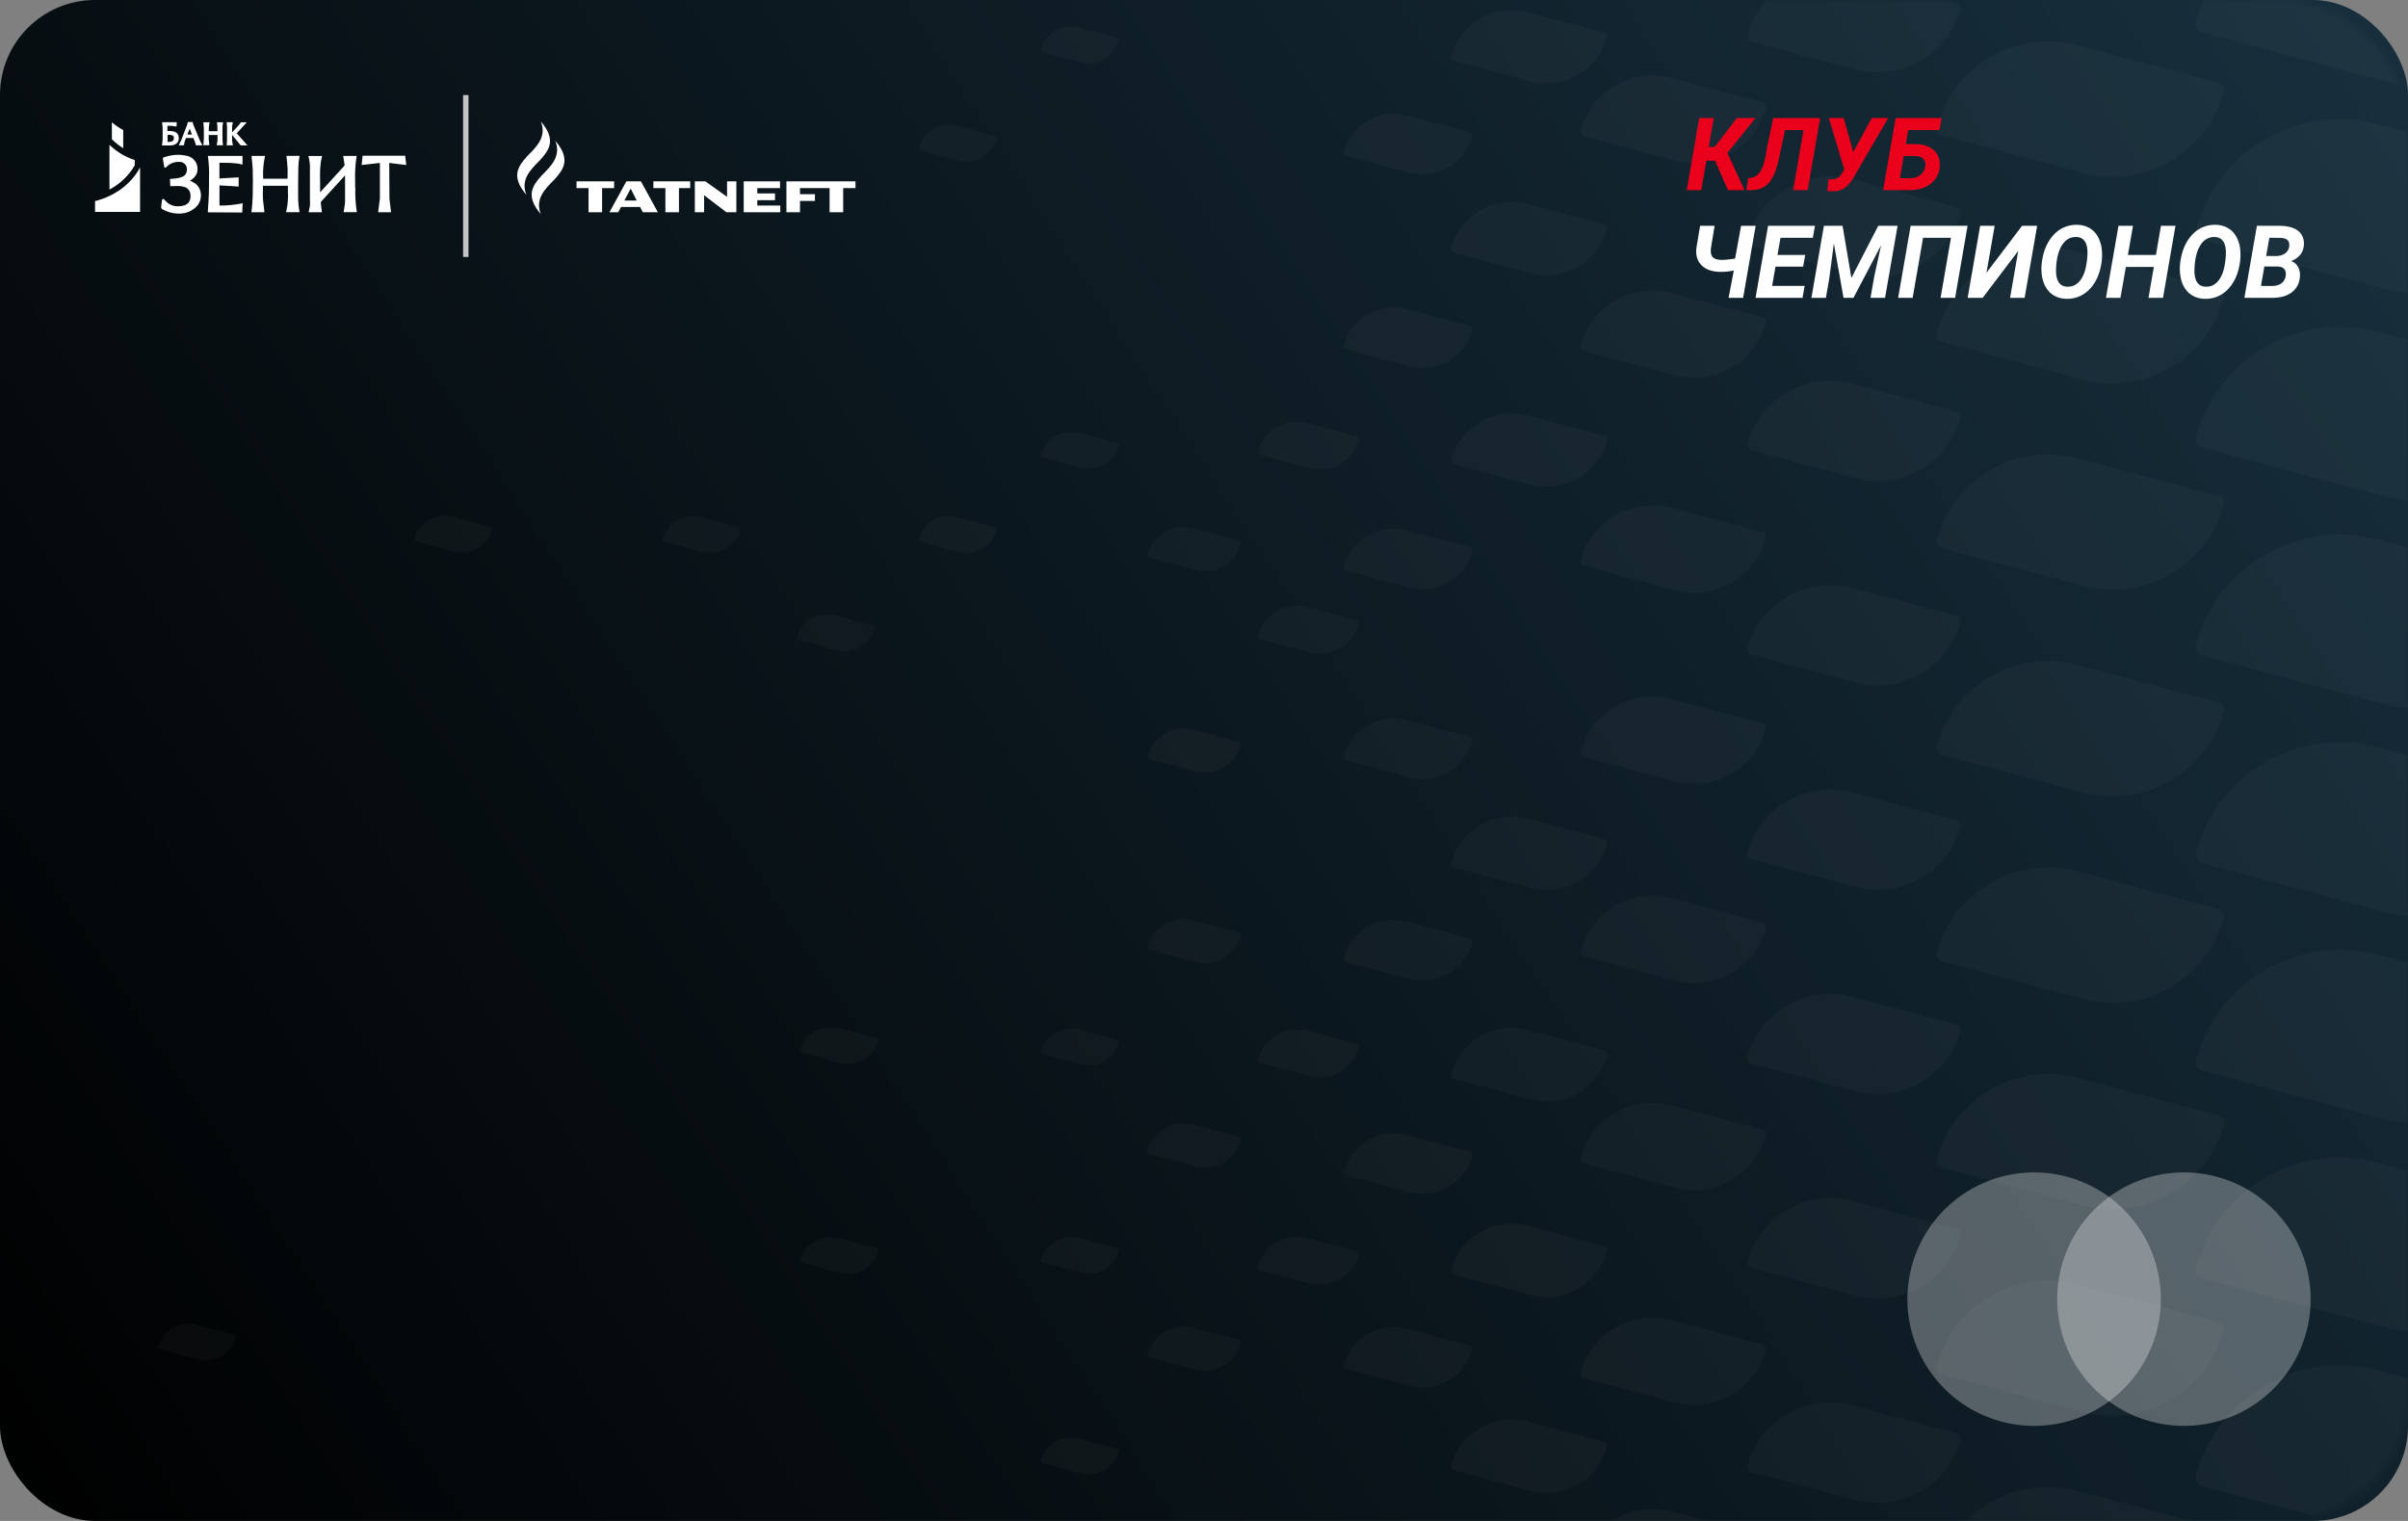 <svg width="380" height="240" viewBox="0 0 380 240" fill="none" xmlns="http://www.w3.org/2000/svg">
<rect x="0" y="0" width="380" height="240" fill="#808080" stroke="none"/>
<rect width="380" height="240" rx="15" fill="url(#paint0_linear)"/>
<mask id="mask0" mask-type="alpha" maskUnits="userSpaceOnUse" x="0" y="0" width="380" height="240">
<rect width="380" height="240" rx="20" fill="#C4C4C4"/>
</mask>
<g mask="url(#mask0)">
<g opacity="0.3">
<path d="M305.651 19.999C308.251 10.324 318.224 4.582 327.927 7.175L350.154 13.114C350.737 13.269 351.082 13.866 350.926 14.446C348.326 24.122 338.353 29.863 328.65 27.271L306.422 21.332C305.84 21.176 305.495 20.58 305.651 19.999Z" fill="white" fill-opacity="0.1"/>
<path d="M305.651 52.584C308.251 42.909 318.224 37.167 327.927 39.76L350.154 45.699C350.737 45.854 351.082 46.451 350.926 47.031C348.326 56.707 338.353 62.448 328.65 59.856L306.422 53.917C305.84 53.761 305.495 53.165 305.651 52.584Z" fill="white" fill-opacity="0.1"/>
<path d="M305.651 85.169C308.251 75.494 318.224 69.752 327.927 72.345L350.154 78.284C350.737 78.439 351.082 79.036 350.926 79.616C348.326 89.292 338.353 95.033 328.65 92.441L306.422 86.502C305.84 86.347 305.495 85.75 305.651 85.169Z" fill="white" fill-opacity="0.1"/>
<path d="M305.651 117.754C308.251 108.079 318.224 102.337 327.927 104.93L350.154 110.869C350.737 111.024 351.082 111.621 350.926 112.201C348.326 121.877 338.353 127.618 328.65 125.026L306.422 119.087C305.84 118.932 305.495 118.335 305.651 117.754Z" fill="white" fill-opacity="0.1"/>
<path d="M305.651 150.339C308.251 140.664 318.224 134.922 327.927 137.515L350.154 143.454C350.737 143.609 351.082 144.206 350.926 144.786C348.326 154.462 338.353 160.203 328.65 157.611L306.422 151.672C305.84 151.517 305.495 150.92 305.651 150.339Z" fill="white" fill-opacity="0.1"/>
<path d="M305.651 182.924C308.251 173.249 318.224 167.507 327.927 170.1L350.154 176.039C350.737 176.194 351.082 176.791 350.926 177.372C348.326 187.047 338.353 192.789 328.65 190.196L306.422 184.257C305.84 184.102 305.495 183.505 305.651 182.924Z" fill="white" fill-opacity="0.1"/>
<path d="M305.651 215.51C308.251 205.834 318.224 200.093 327.927 202.685L350.154 208.624C350.737 208.779 351.082 209.376 350.926 209.957C348.326 219.632 338.353 225.374 328.65 222.781L306.422 216.842C305.84 216.687 305.495 216.09 305.651 215.51Z" fill="white" fill-opacity="0.1"/>
<path d="M305.651 248.095C308.251 238.419 318.224 232.678 327.927 235.27L350.154 241.209C350.737 241.364 351.082 241.961 350.926 242.542C348.326 252.217 338.353 257.959 328.65 255.366L306.422 249.427C305.84 249.272 305.495 248.675 305.651 248.095Z" fill="white" fill-opacity="0.1"/>
<path d="M346.561 3.38C349.915 -9.104 362.784 -16.513 375.304 -13.168L403.985 -5.505C404.736 -5.304 405.182 -4.534 404.981 -3.785C401.626 8.699 388.757 16.108 376.237 12.762L347.557 5.1C346.805 4.899 346.359 4.129 346.561 3.38Z" fill="white" fill-opacity="0.1"/>
<path d="M346.561 36.153C349.915 23.669 362.784 16.26 375.304 19.605L403.985 27.268C404.736 27.469 405.182 28.239 404.981 28.988C401.626 41.472 388.757 48.88 376.237 45.535L347.557 37.872C346.805 37.672 346.359 36.902 346.561 36.153Z" fill="white" fill-opacity="0.1"/>
<path d="M346.561 68.926C349.915 56.441 362.784 49.033 375.304 52.378L403.985 60.041C404.736 60.242 405.182 61.011 404.981 61.761C401.626 74.245 388.757 81.653 376.237 78.308L347.557 70.645C346.805 70.445 346.359 69.675 346.561 68.926Z" fill="white" fill-opacity="0.1"/>
<path d="M346.561 101.699C349.915 89.214 362.784 81.806 375.304 85.151L403.985 92.814C404.736 93.014 405.182 93.784 404.981 94.533C401.626 107.018 388.757 114.426 376.237 111.081L347.557 103.418C346.805 103.218 346.359 102.448 346.561 101.699Z" fill="white" fill-opacity="0.1"/>
<path d="M346.561 134.471C349.915 121.987 362.784 114.579 375.304 117.924L403.985 125.587C404.736 125.787 405.182 126.557 404.981 127.306C401.626 139.791 388.757 147.199 376.237 143.854L347.557 136.191C346.805 135.99 346.359 135.221 346.561 134.471Z" fill="white" fill-opacity="0.1"/>
<path d="M346.561 167.244C349.915 154.76 362.784 147.351 375.304 150.697L403.985 158.36C404.736 158.56 405.182 159.33 404.981 160.079C401.626 172.563 388.757 179.972 376.237 176.627L347.557 168.964C346.805 168.763 346.359 167.993 346.561 167.244Z" fill="white" fill-opacity="0.1"/>
<path d="M346.561 200.017C349.915 187.533 362.784 180.124 375.304 183.47L403.985 191.132C404.736 191.333 405.182 192.103 404.981 192.852C401.626 205.336 388.757 212.745 376.237 209.4L347.557 201.737C346.805 201.536 346.359 200.766 346.561 200.017Z" fill="white" fill-opacity="0.1"/>
<path d="M346.561 232.79C349.915 220.306 362.784 212.897 375.304 216.242L403.985 223.905C404.736 224.106 405.182 224.876 404.981 225.625C401.626 238.109 388.757 245.518 376.237 242.173L347.557 234.51C346.805 234.309 346.359 233.539 346.561 232.79Z" fill="white" fill-opacity="0.1"/>
<path d="M275.769 5.556C277.698 -1.623 285.098 -5.883 292.297 -3.959L308.788 0.447C309.22 0.562 309.476 1.005 309.36 1.436C307.431 8.614 300.032 12.874 292.833 10.951L276.342 6.545C275.91 6.429 275.653 5.987 275.769 5.556Z" fill="white" fill-opacity="0.1"/>
<path d="M275.769 37.804C277.698 30.625 285.098 26.366 292.297 28.289L308.788 32.695C309.22 32.81 309.476 33.253 309.36 33.684C307.431 40.862 300.032 45.122 292.833 43.199L276.342 38.793C275.91 38.677 275.653 38.235 275.769 37.804Z" fill="white" fill-opacity="0.1"/>
<path d="M275.769 70.052C277.698 62.873 285.098 58.614 292.297 60.537L308.788 64.943C309.22 65.059 309.476 65.501 309.36 65.932C307.431 73.11 300.032 77.37 292.833 75.447L276.342 71.041C275.91 70.925 275.653 70.483 275.769 70.052Z" fill="white" fill-opacity="0.1"/>
<path d="M275.769 102.3C277.698 95.122 285.098 90.862 292.297 92.785L308.788 97.191C309.22 97.307 309.476 97.749 309.36 98.18C307.431 105.358 300.032 109.618 292.833 107.695L276.342 103.289C275.91 103.173 275.653 102.731 275.769 102.3Z" fill="white" fill-opacity="0.1"/>
<path d="M275.769 134.548C277.698 127.37 285.098 123.11 292.297 125.033L308.788 129.439C309.22 129.555 309.476 129.997 309.36 130.428C307.431 137.607 300.032 141.867 292.833 139.943L276.342 135.537C275.91 135.421 275.653 134.979 275.769 134.548Z" fill="white" fill-opacity="0.1"/>
<path d="M275.769 166.796C277.698 159.618 285.098 155.358 292.297 157.281L308.788 161.687C309.22 161.803 309.476 162.245 309.36 162.676C307.431 169.855 300.032 174.115 292.833 172.191L276.342 167.785C275.91 167.67 275.653 167.227 275.769 166.796Z" fill="white" fill-opacity="0.1"/>
<path d="M275.769 199.044C277.698 191.866 285.098 187.606 292.297 189.529L308.788 193.935C309.22 194.051 309.476 194.494 309.36 194.924C307.431 202.103 300.032 206.363 292.833 204.439L276.342 200.033C275.91 199.918 275.653 199.475 275.769 199.044Z" fill="white" fill-opacity="0.1"/>
<path d="M275.769 231.292C277.698 224.114 285.098 219.854 292.297 221.777L308.788 226.183C309.22 226.299 309.476 226.742 309.36 227.172C307.431 234.351 300.032 238.611 292.833 236.687L276.342 232.281C275.91 232.166 275.653 231.723 275.769 231.292Z" fill="white" fill-opacity="0.1"/>
<path d="M249.438 20.605C251.115 14.363 257.55 10.658 263.809 12.331L278.15 16.162C278.525 16.263 278.748 16.648 278.648 17.022C276.97 23.264 270.536 26.968 264.276 25.296L249.936 21.465C249.56 21.364 249.337 20.979 249.438 20.605Z" fill="white" fill-opacity="0.1"/>
<path d="M249.438 54.511C251.115 48.268 257.55 44.564 263.81 46.237L278.15 50.068C278.525 50.168 278.748 50.553 278.648 50.928C276.97 57.17 270.536 60.874 264.276 59.202L249.936 55.37C249.56 55.27 249.337 54.885 249.438 54.511Z" fill="white" fill-opacity="0.1"/>
<path d="M249.438 88.416C251.115 82.174 257.55 78.47 263.81 80.142L278.15 83.974C278.525 84.074 278.748 84.459 278.648 84.834C276.97 91.076 270.536 94.78 264.276 93.108L249.936 89.276C249.56 89.176 249.337 88.791 249.438 88.416Z" fill="white" fill-opacity="0.1"/>
<path d="M249.438 118.601C251.115 112.359 257.55 108.655 263.809 110.327L278.15 114.159C278.525 114.259 278.748 114.644 278.648 115.019C276.97 121.261 270.536 124.965 264.276 123.293L249.936 119.461C249.56 119.361 249.337 118.976 249.438 118.601Z" fill="white" fill-opacity="0.1"/>
<path d="M249.438 150.026C251.115 143.784 257.55 140.08 263.81 141.753L278.15 145.584C278.525 145.684 278.748 146.069 278.648 146.444C276.97 152.686 270.536 156.39 264.276 154.718L249.936 150.886C249.56 150.786 249.337 150.401 249.438 150.026Z" fill="white" fill-opacity="0.1"/>
<path d="M249.438 182.692C251.115 176.45 257.55 172.745 263.81 174.418L278.15 178.25C278.525 178.35 278.748 178.735 278.648 179.109C276.97 185.351 270.536 189.056 264.276 187.383L249.936 183.552C249.56 183.451 249.337 183.066 249.438 182.692Z" fill="white" fill-opacity="0.1"/>
<path d="M249.438 216.598C251.115 210.356 257.55 206.651 263.809 208.324L278.15 212.155C278.525 212.256 278.748 212.641 278.648 213.015C276.97 219.257 270.536 222.962 264.276 221.289L249.936 217.458C249.56 217.357 249.337 216.972 249.438 216.598Z" fill="white" fill-opacity="0.1"/>
<path d="M249.438 246.783C251.115 240.541 257.55 236.836 263.81 238.509L278.15 242.34C278.525 242.441 278.748 242.826 278.648 243.2C276.97 249.442 270.536 253.147 264.276 251.474L249.936 247.643C249.56 247.542 249.337 247.157 249.438 246.783Z" fill="white" fill-opacity="0.1"/>
<path d="M229.024 8.887C230.435 3.636 235.848 0.52 241.113 1.927L253.176 5.15C253.492 5.235 253.679 5.558 253.595 5.874C252.184 11.124 246.771 14.24 241.505 12.833L229.443 9.61C229.127 9.526 228.939 9.202 229.024 8.887Z" fill="white" fill-opacity="0.1"/>
<path d="M229.024 39.152C230.435 33.901 235.847 30.785 241.113 32.192L253.176 35.415C253.492 35.499 253.679 35.823 253.595 36.138C252.184 41.389 246.771 44.505 241.505 43.098L229.443 39.875C229.127 39.79 228.939 39.467 229.024 39.152Z" fill="white" fill-opacity="0.1"/>
<path d="M229.024 72.517C230.435 67.266 235.847 64.15 241.113 65.557L253.176 68.78C253.492 68.864 253.679 69.188 253.595 69.503C252.184 74.754 246.771 77.87 241.505 76.463L229.443 73.24C229.127 73.156 228.939 72.832 229.024 72.517Z" fill="white" fill-opacity="0.1"/>
<path d="M229.024 136.147C230.435 130.896 235.847 127.78 241.113 129.187L253.176 132.41C253.492 132.494 253.679 132.818 253.595 133.133C252.184 138.384 246.771 141.5 241.505 140.093L229.443 136.87C229.127 136.786 228.939 136.462 229.024 136.147Z" fill="white" fill-opacity="0.1"/>
<path d="M229.024 169.512C230.435 164.261 235.847 161.145 241.113 162.552L253.176 165.775C253.492 165.859 253.679 166.183 253.595 166.498C252.184 171.749 246.771 174.865 241.505 173.458L229.443 170.235C229.127 170.151 228.939 169.827 229.024 169.512Z" fill="white" fill-opacity="0.1"/>
<path d="M229.024 200.397C230.435 195.146 235.847 192.03 241.113 193.437L253.176 196.66C253.492 196.744 253.679 197.068 253.595 197.383C252.184 202.634 246.771 205.75 241.505 204.343L229.443 201.12C229.127 201.035 228.939 200.712 229.024 200.397Z" fill="white" fill-opacity="0.1"/>
<path d="M229.024 231.281C230.435 226.031 235.847 222.915 241.113 224.321L253.176 227.544C253.492 227.629 253.679 227.953 253.595 228.268C252.184 233.518 246.771 236.634 241.505 235.227L229.443 232.005C229.127 231.92 228.939 231.596 229.024 231.281Z" fill="white" fill-opacity="0.1"/>
<path d="M212.066 23.968C213.23 19.636 217.695 17.065 222.04 18.226L231.991 20.885C232.252 20.954 232.407 21.221 232.337 21.481C231.173 25.813 226.707 28.384 222.363 27.223L212.412 24.564C212.151 24.495 211.996 24.227 212.066 23.968Z" fill="white" fill-opacity="0.1"/>
<path d="M212.066 54.533C213.23 50.201 217.695 47.63 222.04 48.791L231.991 51.45C232.252 51.519 232.407 51.786 232.337 52.046C231.173 56.378 226.707 58.949 222.363 57.788L212.412 55.129C212.151 55.06 211.996 54.792 212.066 54.533Z" fill="white" fill-opacity="0.1"/>
<path d="M212.066 89.439C213.23 85.107 217.695 82.536 222.04 83.697L231.991 86.356C232.252 86.426 232.407 86.693 232.337 86.953C231.173 91.284 226.707 93.855 222.363 92.694L212.412 90.035C212.151 89.966 211.996 89.699 212.066 89.439Z" fill="white" fill-opacity="0.1"/>
<path d="M212.066 119.384C213.23 115.052 217.695 112.481 222.04 113.642L231.991 116.301C232.252 116.371 232.407 116.638 232.337 116.898C231.173 121.229 226.707 123.8 222.363 122.639L212.412 119.98C212.151 119.911 211.996 119.644 212.066 119.384Z" fill="white" fill-opacity="0.1"/>
<path d="M212.066 151.189C213.23 146.857 217.695 144.287 222.04 145.447L231.991 148.106C232.252 148.176 232.407 148.443 232.337 148.703C231.173 153.035 226.707 155.606 222.363 154.445L212.412 151.786C212.151 151.716 211.996 151.449 212.066 151.189Z" fill="white" fill-opacity="0.1"/>
<path d="M212.066 184.855C213.23 180.523 217.695 177.953 222.04 179.113L231.991 181.772C232.252 181.842 232.407 182.109 232.337 182.369C231.173 186.701 226.707 189.271 222.363 188.111L212.412 185.452C212.151 185.382 211.996 185.115 212.066 184.855Z" fill="white" fill-opacity="0.1"/>
<path d="M212.066 215.42C213.23 211.088 217.695 208.518 222.04 209.678L231.991 212.337C232.252 212.407 232.407 212.674 232.337 212.934C231.173 217.266 226.707 219.837 222.363 218.676L212.412 216.017C212.151 215.947 211.996 215.68 212.066 215.42Z" fill="white" fill-opacity="0.1"/>
<path d="M198.496 71.296C199.413 67.883 202.931 65.858 206.354 66.772L214.194 68.867C214.4 68.922 214.522 69.132 214.467 69.337C213.55 72.75 210.031 74.775 206.609 73.861L198.768 71.766C198.563 71.711 198.441 71.501 198.496 71.296Z" fill="white" fill-opacity="0.1"/>
<path d="M198.496 100.339C199.413 96.926 202.931 94.9 206.354 95.815L214.194 97.91C214.4 97.965 214.522 98.175 214.467 98.38C213.55 101.793 210.031 103.818 206.609 102.904L198.768 100.809C198.563 100.754 198.441 100.544 198.496 100.339Z" fill="white" fill-opacity="0.1"/>
<path d="M198.496 167.19C199.413 163.777 202.931 161.752 206.354 162.666L214.194 164.761C214.4 164.816 214.522 165.027 214.467 165.231C213.55 168.644 210.031 170.67 206.609 169.755L198.768 167.66C198.563 167.605 198.441 167.395 198.496 167.19Z" fill="white" fill-opacity="0.1"/>
<path d="M198.496 199.916C199.413 196.503 202.931 194.478 206.354 195.392L214.194 197.487C214.4 197.542 214.522 197.753 214.467 197.958C213.55 201.371 210.031 203.396 206.609 202.481L198.768 200.386C198.563 200.332 198.441 200.121 198.496 199.916Z" fill="white" fill-opacity="0.1"/>
<path d="M181.074 87.565C181.921 84.414 185.168 82.545 188.328 83.389L195.565 85.323C195.755 85.373 195.867 85.568 195.816 85.757C194.97 88.907 191.722 90.777 188.563 89.933L181.325 87.999C181.136 87.948 181.023 87.754 181.074 87.565Z" fill="white" fill-opacity="0.1"/>
<path d="M181.074 119.335C181.921 116.184 185.168 114.315 188.328 115.159L195.565 117.093C195.755 117.143 195.867 117.338 195.816 117.527C194.97 120.677 191.722 122.547 188.563 121.703L181.325 119.769C181.136 119.718 181.023 119.524 181.074 119.335Z" fill="white" fill-opacity="0.1"/>
<path d="M181.074 181.664C181.921 178.513 185.168 176.644 188.328 177.488L195.565 179.422C195.755 179.472 195.867 179.667 195.816 179.856C194.97 183.006 191.722 184.876 188.563 184.032L181.325 182.098C181.136 182.047 181.023 181.853 181.074 181.664Z" fill="white" fill-opacity="0.1"/>
<path d="M181.074 149.416C181.921 146.265 185.168 144.396 188.328 145.24L195.565 147.174C195.755 147.224 195.867 147.419 195.816 147.608C194.97 150.758 191.722 152.628 188.563 151.783L181.325 149.85C181.136 149.799 181.023 149.605 181.074 149.416Z" fill="white" fill-opacity="0.1"/>
<path d="M181.074 213.733C181.921 210.583 185.168 208.713 188.328 209.557L195.565 211.491C195.755 211.542 195.867 211.736 195.816 211.925C194.97 215.075 191.722 216.945 188.563 216.101L181.325 214.167C181.136 214.116 181.023 213.922 181.074 213.733Z" fill="white" fill-opacity="0.1"/>
<path d="M164.266 7.854C164.972 5.229 167.678 3.671 170.311 4.374L176.342 5.986C176.5 6.028 176.594 6.19 176.552 6.348C175.846 8.973 173.14 10.531 170.507 9.828L164.476 8.216C164.318 8.174 164.224 8.012 164.266 7.854Z" fill="white" fill-opacity="0.1"/>
<path d="M144.987 23.358C145.692 20.733 148.398 19.175 151.031 19.878L157.063 21.49C157.221 21.532 157.314 21.694 157.272 21.852C156.566 24.477 153.86 26.035 151.227 25.331L145.196 23.72C145.038 23.678 144.944 23.516 144.987 23.358Z" fill="white" fill-opacity="0.1"/>
<path d="M65.379 85.03C66.085 82.405 68.791 80.847 71.424 81.55L77.455 83.162C77.613 83.204 77.707 83.366 77.665 83.523C76.959 86.149 74.253 87.707 71.62 87.003L65.589 85.392C65.431 85.349 65.337 85.188 65.379 85.03Z" fill="white" fill-opacity="0.1"/>
<path d="M164.267 71.8C164.972 69.175 167.678 67.617 170.311 68.32L176.342 69.932C176.5 69.974 176.594 70.136 176.552 70.293C175.846 72.919 173.14 74.477 170.507 73.773L164.476 72.162C164.318 72.119 164.224 71.957 164.267 71.8Z" fill="white" fill-opacity="0.1"/>
<path d="M104.561 85.088C105.267 82.462 107.973 80.904 110.606 81.608L116.637 83.219C116.795 83.261 116.889 83.423 116.846 83.581C116.141 86.206 113.435 87.764 110.802 87.061L104.77 85.449C104.613 85.407 104.519 85.245 104.561 85.088Z" fill="white" fill-opacity="0.1"/>
<path d="M144.987 85.088C145.692 82.462 148.398 80.904 151.031 81.608L157.063 83.219C157.221 83.261 157.314 83.423 157.272 83.581C156.566 86.206 153.86 87.764 151.227 87.061L145.196 85.449C145.038 85.407 144.944 85.245 144.987 85.088Z" fill="white" fill-opacity="0.1"/>
<path d="M125.707 100.592C126.412 97.966 129.119 96.408 131.751 97.112L137.783 98.723C137.941 98.765 138.034 98.927 137.992 99.085C137.287 101.71 134.58 103.268 131.947 102.565L125.916 100.953C125.758 100.911 125.664 100.749 125.707 100.592Z" fill="white" fill-opacity="0.1"/>
<path d="M126.329 165.708C127.034 163.082 129.74 161.524 132.373 162.228L138.405 163.839C138.563 163.882 138.656 164.044 138.614 164.201C137.909 166.826 135.202 168.384 132.569 167.681L126.538 166.069C126.38 166.027 126.286 165.865 126.329 165.708Z" fill="white" fill-opacity="0.1"/>
<path d="M164.267 165.994C164.972 163.369 167.678 161.811 170.311 162.514L176.342 164.125C176.5 164.168 176.594 164.33 176.552 164.487C175.846 167.112 173.14 168.67 170.507 167.967L164.476 166.356C164.318 166.313 164.224 166.151 164.267 165.994Z" fill="white" fill-opacity="0.1"/>
<path d="M126.329 198.862C127.034 196.237 129.74 194.679 132.373 195.382L138.405 196.994C138.563 197.036 138.656 197.198 138.614 197.355C137.909 199.981 135.202 201.539 132.569 200.835L126.538 199.224C126.38 199.182 126.286 199.02 126.329 198.862Z" fill="white" fill-opacity="0.1"/>
<path d="M164.267 198.862C164.972 196.237 167.678 194.679 170.311 195.382L176.342 196.994C176.5 197.036 176.594 197.198 176.552 197.355C175.846 199.981 173.14 201.539 170.507 200.835L164.476 199.224C164.318 199.182 164.224 199.02 164.267 198.862Z" fill="white" fill-opacity="0.1"/>
<path d="M24.954 212.506C25.659 209.88 28.366 208.322 30.998 209.026L37.03 210.637C37.188 210.679 37.282 210.841 37.239 210.999C36.534 213.624 33.828 215.182 31.195 214.479L25.163 212.867C25.005 212.825 24.912 212.663 24.954 212.506Z" fill="white" fill-opacity="0.1"/>
<path d="M164.267 230.49C164.972 227.865 167.678 226.307 170.311 227.01L176.342 228.622C176.5 228.664 176.594 228.826 176.552 228.983C175.846 231.609 173.14 233.167 170.507 232.463L164.476 230.852C164.318 230.809 164.224 230.648 164.267 230.49Z" fill="white" fill-opacity="0.1"/>
</g>
</g>
<path d="M270.648 25.352H269.281L268.469 30H266.18L268.156 18.625H270.445L269.648 23.18H270.602L274.094 18.625H277.031L272.594 24.125L275.297 30H272.68L270.648 25.352ZM287.234 18.625L285.266 30H282.969L284.609 20.523H281.695L280.617 25.531C280.253 27.094 279.737 28.224 279.07 28.922C278.409 29.615 277.568 29.974 276.547 30H275.594L275.867 28.117L276.211 28.086C276.836 28.013 277.349 27.693 277.75 27.125C278.151 26.552 278.453 25.654 278.656 24.43L278.797 23.609L279.82 18.625H287.234ZM292.453 23.992L295.391 18.625H297.969L292.641 27.781C292.172 28.641 291.669 29.258 291.133 29.633C290.602 30.003 289.979 30.188 289.266 30.188L288.383 30.148L288.555 28.25L289.117 28.305C289.477 28.305 289.781 28.224 290.031 28.062C290.281 27.901 290.518 27.62 290.742 27.219L291.039 26.727L288.609 18.625H290.945L292.453 23.992ZM306.055 20.523H301.133L300.75 22.727L302.242 22.734C303.487 22.74 304.464 23.062 305.172 23.703C305.88 24.344 306.195 25.195 306.117 26.258C306.034 27.388 305.56 28.294 304.695 28.977C303.831 29.659 302.729 30 301.391 30H297.172L299.148 18.625H306.383L306.055 20.523ZM300.422 24.617L299.812 28.117L301.484 28.125C302.089 28.125 302.607 27.956 303.039 27.617C303.477 27.273 303.74 26.812 303.828 26.234C303.896 25.76 303.799 25.38 303.539 25.094C303.279 24.802 302.885 24.646 302.359 24.625L300.422 24.617Z" fill="#EA001B"/>
<path d="M277.055 35.625L275.078 47H272.781L273.609 42.672C272.969 42.833 272.255 42.909 271.469 42.898C270.188 42.888 269.206 42.544 268.523 41.867C267.841 41.185 267.568 40.273 267.703 39.133L268.289 35.625H270.578L270 39.141C269.917 39.771 269.997 40.237 270.242 40.539C270.492 40.836 270.935 40.992 271.57 41.008C272.122 41.023 272.867 40.958 273.805 40.812L274.758 35.625H277.055ZM284.547 42.07H280.188L279.656 45.117H284.781L284.453 47H277.039L279.016 35.625H286.414L286.078 37.523H280.977L280.5 40.234H284.875L284.547 42.07ZM290.766 35.625L292.164 43.852L296.406 35.625H299.453L297.477 47H295.18L295.742 43.758L296.852 38.695L292.492 47H290.922L289.398 38.406L288.664 44.008L288.141 47H285.852L287.828 35.625H290.766ZM308.531 47H306.234L307.875 37.523H303.477L301.828 47H299.539L301.516 35.625H310.5L308.531 47ZM319.102 35.625H321.477L319.5 47H317.203L318.492 39.594L312.875 47H310.508L312.484 35.625H314.773L313.484 43.039L319.102 35.625ZM326.109 47.156C325.354 47.141 324.688 46.964 324.109 46.625C323.536 46.281 323.081 45.789 322.742 45.148C322.409 44.503 322.216 43.763 322.164 42.93C322.107 42.075 322.198 41.164 322.438 40.195C322.677 39.227 323.062 38.375 323.594 37.641C324.125 36.906 324.747 36.357 325.461 35.992C326.18 35.628 326.956 35.453 327.789 35.469C328.555 35.484 329.224 35.667 329.797 36.016C330.37 36.359 330.82 36.857 331.148 37.508C331.477 38.154 331.664 38.888 331.711 39.711C331.763 40.628 331.664 41.57 331.414 42.539C331.164 43.508 330.776 44.346 330.25 45.055C329.724 45.763 329.107 46.294 328.398 46.648C327.695 47.003 326.932 47.172 326.109 47.156ZM329.352 41L329.414 40.258C329.466 39.331 329.341 38.628 329.039 38.148C328.742 37.669 328.289 37.419 327.68 37.398C326.727 37.367 325.969 37.789 325.406 38.664C324.849 39.539 324.534 40.763 324.461 42.336C324.409 43.258 324.531 43.969 324.828 44.469C325.125 44.964 325.586 45.221 326.211 45.242C327.029 45.279 327.706 44.961 328.242 44.289C328.779 43.612 329.13 42.656 329.297 41.422L329.352 41ZM341.336 47H339.047L339.891 42.125H335.477L334.625 47H332.336L334.312 35.625H336.602L335.797 40.234H340.219L341.016 35.625H343.305L341.336 47ZM347.953 47.156C347.198 47.141 346.531 46.964 345.953 46.625C345.38 46.281 344.924 45.789 344.586 45.148C344.253 44.503 344.06 43.763 344.008 42.93C343.951 42.075 344.042 41.164 344.281 40.195C344.521 39.227 344.906 38.375 345.438 37.641C345.969 36.906 346.591 36.357 347.305 35.992C348.023 35.628 348.799 35.453 349.633 35.469C350.398 35.484 351.068 35.667 351.641 36.016C352.214 36.359 352.664 36.857 352.992 37.508C353.32 38.154 353.508 38.888 353.555 39.711C353.607 40.628 353.508 41.57 353.258 42.539C353.008 43.508 352.62 44.346 352.094 45.055C351.568 45.763 350.951 46.294 350.242 46.648C349.539 47.003 348.776 47.172 347.953 47.156ZM351.195 41L351.258 40.258C351.31 39.331 351.185 38.628 350.883 38.148C350.586 37.669 350.133 37.419 349.523 37.398C348.57 37.367 347.812 37.789 347.25 38.664C346.693 39.539 346.378 40.763 346.305 42.336C346.253 43.258 346.375 43.969 346.672 44.469C346.969 44.964 347.43 45.221 348.055 45.242C348.872 45.279 349.549 44.961 350.086 44.289C350.622 43.612 350.974 42.656 351.141 41.422L351.195 41ZM354.18 47L356.156 35.625L359.703 35.633C361.021 35.638 362.01 35.906 362.672 36.438C363.333 36.969 363.633 37.716 363.57 38.68C363.497 39.831 362.833 40.672 361.578 41.203C362.031 41.359 362.383 41.654 362.633 42.086C362.883 42.513 362.99 43.018 362.953 43.602C362.88 44.675 362.458 45.51 361.688 46.109C360.922 46.703 359.875 47 358.547 47H354.18ZM357.336 42.047L356.797 45.117L358.602 45.125C359.164 45.125 359.635 44.987 360.016 44.711C360.396 44.43 360.622 44.052 360.695 43.578C360.768 43.109 360.703 42.745 360.5 42.484C360.302 42.219 359.966 42.075 359.492 42.055L357.336 42.047ZM357.617 40.391L359.172 40.406C359.75 40.396 360.221 40.26 360.586 40C360.956 39.74 361.177 39.378 361.25 38.914C361.38 37.997 360.898 37.536 359.805 37.531L358.117 37.523L357.617 40.391Z" fill="white"/>
<path d="M15 33.438H22.104V26.417C20.624 29.215 17.848 31.032 15 31.733C15 32.262 15 33.442 15 33.442" fill="white"/>
<path d="M17.271 29.908C18.938 29.037 20.322 27.711 21.263 26.085C21.263 26.085 21.263 25.277 21.263 25.257C19.768 24.77 18.404 23.949 17.274 22.858C17.274 24.784 17.274 29.918 17.274 29.918" fill="white"/>
<path d="M17.654 19.294C17.654 19.294 17.654 21.438 17.654 21.973C18.198 22.509 18.798 22.986 19.444 23.397V20.524C18.8 20.185 18.198 19.773 17.65 19.294" fill="white"/>
<path d="M28.186 21.543C28.164 21.365 28.09 21.198 27.972 21.063C27.855 20.928 27.7 20.83 27.526 20.783C27.328 20.721 27.122 20.684 26.913 20.675C26.768 20.667 26.623 20.667 26.478 20.675H26.419V19.863H27.105L27.859 19.971L27.889 19.288H25.575L25.667 20.139V22.046L25.558 22.95H26.422C26.534 22.95 26.653 22.95 26.768 22.95H26.867C27.237 22.961 27.599 22.845 27.892 22.621C28.033 22.483 28.134 22.311 28.185 22.121C28.237 21.932 28.237 21.732 28.186 21.543ZM27.424 21.73C27.43 21.801 27.43 21.873 27.424 21.944C27.415 22.022 27.385 22.096 27.338 22.159C27.29 22.222 27.227 22.272 27.154 22.302C26.928 22.388 26.684 22.413 26.445 22.374V21.296C26.703 21.241 26.971 21.268 27.213 21.372C27.284 21.403 27.343 21.455 27.384 21.521C27.424 21.587 27.444 21.663 27.441 21.74" fill="white"/>
<path d="M30.516 19.712L30.404 19.258H29.636L29.547 19.656L28.618 22.069L28.209 22.933H29.016L29.158 22.276L29.353 21.776H30.51L30.777 22.414L30.919 22.927H31.96L31.608 22.315L30.516 19.712ZM30.289 21.23H29.557C29.626 21.056 29.702 20.879 29.775 20.704C29.847 20.53 29.887 20.445 29.939 20.317L30.289 21.23Z" fill="white"/>
<path d="M37.986 22.943H39.047L37.36 21.037L38.942 19.294H38.009L37.745 19.679C37.745 19.679 37.017 20.461 36.631 20.885V19.939L36.74 19.281H35.768L35.827 19.939V22.19L35.768 22.936H36.757L36.631 22.2V21.293L37.986 22.943Z" fill="white"/>
<path d="M35.108 21.845C35.108 21.602 35.108 19.955 35.108 19.955L35.194 19.298H34.231L34.31 19.932C34.31 19.932 34.31 20.412 34.31 20.698H32.949C32.926 20.278 32.959 19.857 33.048 19.446L33.087 19.298H32.099V19.433C32.099 19.479 32.161 19.988 32.171 20.221C32.171 20.714 32.171 21.207 32.171 21.701V21.809C32.171 22.016 32.122 22.65 32.102 22.762L32.072 22.907H33.041L33.025 22.772L32.998 22.529C32.972 22.341 32.949 22.161 32.939 21.98C32.929 21.799 32.939 21.608 32.939 21.424V21.296H34.327C34.327 21.385 34.327 21.477 34.327 21.566C34.354 21.968 34.322 22.372 34.231 22.765L34.192 22.917H35.204L35.178 22.775C35.126 22.468 35.103 22.157 35.108 21.845Z" fill="white"/>
<path d="M47.256 24.741L47.285 24.596H45.215V24.734C45.291 25.352 45.344 25.931 45.377 26.506C45.403 26.92 45.396 27.344 45.377 27.755C45.377 27.903 45.377 28.048 45.377 28.196H41.533C41.466 27.041 41.553 25.883 41.793 24.751L41.83 24.6H39.7V24.738C39.7 24.738 39.862 26.128 39.882 26.782C39.921 28.041 39.911 29.326 39.882 30.569V30.865C39.882 31.404 39.753 33.054 39.697 33.35L39.667 33.494H41.721V33.36C41.698 33.146 41.668 32.932 41.642 32.702C41.583 32.232 41.52 31.749 41.493 31.272C41.467 30.796 41.474 30.306 41.493 29.836C41.493 29.662 41.493 29.491 41.493 29.317H45.433C45.433 29.612 45.433 29.908 45.433 30.198C45.498 31.247 45.413 32.301 45.179 33.327L45.139 33.481H47.275L47.249 33.337C47.109 32.543 47.041 31.739 47.048 30.934C47.048 30.276 47.048 27.364 47.074 26.559C47.084 25.944 47.143 25.33 47.249 24.725" fill="white"/>
<path d="M34.637 32.41V29.257C35.626 29.284 37.511 29.432 37.531 29.435H37.66V27.989L34.63 28.16V25.684C35.537 25.684 37.225 25.665 38.101 25.938L38.24 25.98L38.26 25.839C38.289 25.465 38.289 25.089 38.26 24.715V24.603H32.801L32.824 24.741C32.973 25.902 33.026 27.072 32.982 28.242C32.982 28.505 32.982 28.771 32.982 29.037C32.998 30.746 32.801 33.333 32.801 33.376V33.504L38.233 33.531V33.412C38.233 33.123 38.27 32.35 38.283 32.239V32.074L38.121 32.107C36.966 32.336 35.791 32.446 34.614 32.436" fill="white"/>
<path d="M29.995 28.511L30.071 28.462C30.562 28.133 31.13 27.64 31.162 26.818C31.213 26.295 31.061 25.773 30.739 25.357C30.417 24.942 29.949 24.664 29.428 24.58C28.395 24.351 27.321 24.389 26.307 24.692C25.77 24.84 25.677 24.886 25.694 25.02C25.727 25.254 25.773 25.517 25.816 25.77C25.849 25.957 25.881 26.145 25.911 26.329C25.916 26.361 25.93 26.392 25.952 26.417C25.973 26.442 26.002 26.46 26.033 26.47C26.065 26.476 26.098 26.473 26.129 26.462C26.16 26.451 26.187 26.432 26.208 26.407L26.277 26.332C26.543 26.058 26.866 25.846 27.223 25.71C27.58 25.574 27.963 25.518 28.344 25.546C28.598 25.541 28.846 25.622 29.048 25.775C29.249 25.928 29.393 26.146 29.455 26.391C29.6 27.049 29.356 27.643 28.835 27.873C28.551 27.994 28.253 28.079 27.948 28.127C27.619 28.189 26.959 28.232 26.94 28.232H26.821L26.867 29.372H26.986C26.986 29.372 27.586 29.353 28.08 29.353C28.534 29.347 28.983 29.438 29.399 29.619C29.555 29.71 29.69 29.832 29.797 29.977C29.903 30.122 29.979 30.288 30.019 30.464C30.117 30.967 30.203 32.173 28.888 32.459C27.747 32.709 26.821 32.459 26.129 31.716L25.941 31.515L25.868 31.44C25.845 31.415 25.814 31.398 25.78 31.391C25.747 31.385 25.712 31.389 25.68 31.404C25.651 31.413 25.626 31.43 25.606 31.453C25.587 31.477 25.575 31.505 25.572 31.535L25.535 31.815C25.502 32.084 25.473 32.341 25.433 32.594C25.415 32.686 25.43 32.781 25.474 32.864C25.519 32.946 25.59 33.011 25.677 33.047C26.444 33.474 27.307 33.7 28.186 33.705C28.36 33.705 28.535 33.705 28.713 33.682C29.421 33.624 30.095 33.356 30.648 32.913C31.007 32.652 31.293 32.303 31.477 31.9C31.661 31.497 31.738 31.053 31.7 30.612C31.607 29.596 31.041 28.896 29.982 28.531" fill="white"/>
<path d="M56.044 29.616V28.531C55.999 27.265 56.071 25.997 56.258 24.744L56.285 24.603H54.155L54.181 24.744C54.254 25.122 54.313 25.527 54.366 25.944C54.377 25.99 54.377 26.038 54.365 26.084C54.353 26.13 54.329 26.172 54.297 26.207C53.618 26.93 52.955 27.666 52.319 28.376C51.736 29.034 51.132 29.691 50.516 30.349C50.516 29.793 50.516 29.238 50.516 28.705C50.486 27.341 50.463 26.052 50.799 24.761L50.839 24.61H48.657L48.703 24.767C48.873 25.42 48.943 26.095 48.91 26.769V27.427C48.91 28.584 48.91 29.783 48.91 30.96C48.91 31.137 48.91 31.315 48.91 31.489C48.934 31.817 48.934 32.147 48.91 32.475C48.885 32.675 48.847 32.872 48.798 33.067C48.775 33.162 48.755 33.254 48.732 33.35L48.703 33.494H50.806L50.783 33.356C50.737 33.067 50.707 32.781 50.677 32.502C50.677 32.341 50.641 32.173 50.621 32.015C50.617 31.939 50.64 31.864 50.687 31.805C51.287 31.147 51.877 30.49 52.447 29.866C53.107 29.146 53.766 28.403 54.452 27.67V27.89C54.452 28.219 54.452 28.547 54.452 28.876C54.452 29.27 54.452 29.668 54.452 30.056C54.452 30.651 54.452 31.266 54.452 31.867C54.428 32.206 54.384 32.543 54.32 32.876C54.294 33.031 54.267 33.185 54.244 33.343L54.224 33.481H56.318L56.291 33.34C56.104 32.103 56.032 30.852 56.077 29.602" fill="white"/>
<path d="M61.42 25.786C61.42 25.786 61.42 25.74 61.42 25.711L64.11 26.039L63.939 24.57H57.218L57.069 26.039L59.95 25.711V25.865C59.95 26.98 59.95 31.124 59.95 31.322L59.673 33.494H61.714L61.457 31.361C61.457 31.322 61.43 27.624 61.424 25.773" fill="white"/>
<rect x="73.078" y="15" width="0.854" height="25.55" fill="#C4C4C4"/>
<g clip-path="url(#clip0)">
<path d="M87.63 22.217C88.573 24.603 87.036 26.135 85.504 27.669C84.079 29.237 82.823 30.866 85.348 33.798C84.405 31.412 85.943 29.88 87.473 28.348C88.9 26.777 90.156 25.15 87.63 22.217Z" fill="white"/>
<path d="M85.348 19.165C86.293 21.552 84.756 23.083 83.223 24.616C81.798 26.185 80.543 27.815 83.069 30.747C82.125 28.359 83.662 26.829 85.194 25.295C86.62 23.726 87.874 22.098 85.348 19.165Z" fill="white"/>
<path d="M124.104 28.616V33.493H126.247V31.708H128.601V30.64H126.247V29.683H130.916V33.493H133.059V29.683H135V28.616H124.104Z" fill="white"/>
<path d="M119.508 32.435V31.589H122.301V30.521H119.508V29.683H123.096V28.616H117.366V33.493H123.14V32.435H119.508Z" fill="white"/>
<path d="M96.912 28.616H90.975V29.683H92.873V33.493H95.015V29.683H96.912V28.616Z" fill="white"/>
<path d="M98.534 31.645L99.526 29.757L100.474 31.645H98.534ZM101.142 28.616H98.846L96.172 33.493H97.564L98.004 32.656H101.006L101.445 33.493H103.817L101.142 28.616Z" fill="white"/>
<path d="M114.737 28.616V31.054L111.31 28.616H109.648V33.493H111.114V30.81L114.632 33.493H116.203V28.616H114.737Z" fill="white"/>
<path d="M108.92 28.616H103.108V29.683H105.004V33.493H107.147V29.683H108.92V28.616Z" fill="white"/>
</g>
<g clip-path="url(#clip1)">
<path d="M361.589 215.613C363.58 212.432 364.636 208.755 364.636 205.003V204.997C364.636 201.245 363.58 197.568 361.589 194.387C359.598 191.207 356.752 188.65 353.376 187.01C350.001 185.371 346.232 184.714 342.5 185.114C338.769 185.515 335.226 186.958 332.275 189.277C332.275 189.277 332.275 189.277 332.275 189.277L332.275 189.277C329.892 191.147 327.966 193.534 326.643 196.259C325.319 198.983 324.633 201.973 324.636 205.002C324.634 208.03 325.32 211.019 326.644 213.743C327.967 216.466 329.893 218.853 332.275 220.723L332.275 220.723H332.275C335.226 223.042 338.769 224.485 342.5 224.886C346.232 225.286 350.001 224.629 353.376 222.99C356.752 221.35 359.598 218.793 361.589 215.613Z" fill="white" fill-opacity="0.3"/>
<path d="M333.358 189.275C333.06 189.509 332.77 189.751 332.486 190C332.769 189.751 333.06 189.509 333.358 189.275H333.358C335.739 191.147 337.665 193.535 338.988 196.259C340.312 198.983 341 201.972 341 205C341 208.029 340.312 211.018 338.988 213.742C337.665 216.466 335.739 218.854 333.358 220.725H333.358L333.358 220.725C330.408 223.044 326.864 224.486 323.133 224.886C319.402 225.286 315.633 224.629 312.258 222.988C308.883 221.348 306.037 218.791 304.047 215.61C302.056 212.43 301 208.753 301 205C301 201.247 302.056 197.57 304.047 194.39C306.037 191.209 308.883 188.652 312.258 187.012C315.633 185.371 319.402 184.714 323.133 185.114C326.864 185.514 330.408 186.956 333.358 189.275Z" fill="white" fill-opacity="0.3"/>
</g>
<defs>
<linearGradient id="paint0_linear" x1="372.226" y1="3.29982e-05" x2="0.629" y2="240.969" gradientUnits="userSpaceOnUse">
<stop stop-color="#172F3D"/>
<stop offset="1"/>
</linearGradient>
<clipPath id="clip0">
<rect width="53.381" height="14.97" fill="white" transform="translate(81.619 18.832)"/>
</clipPath>
<clipPath id="clip1">
<rect width="63.636" height="40" fill="white" transform="translate(301 185)"/>
</clipPath>
</defs>
</svg>
